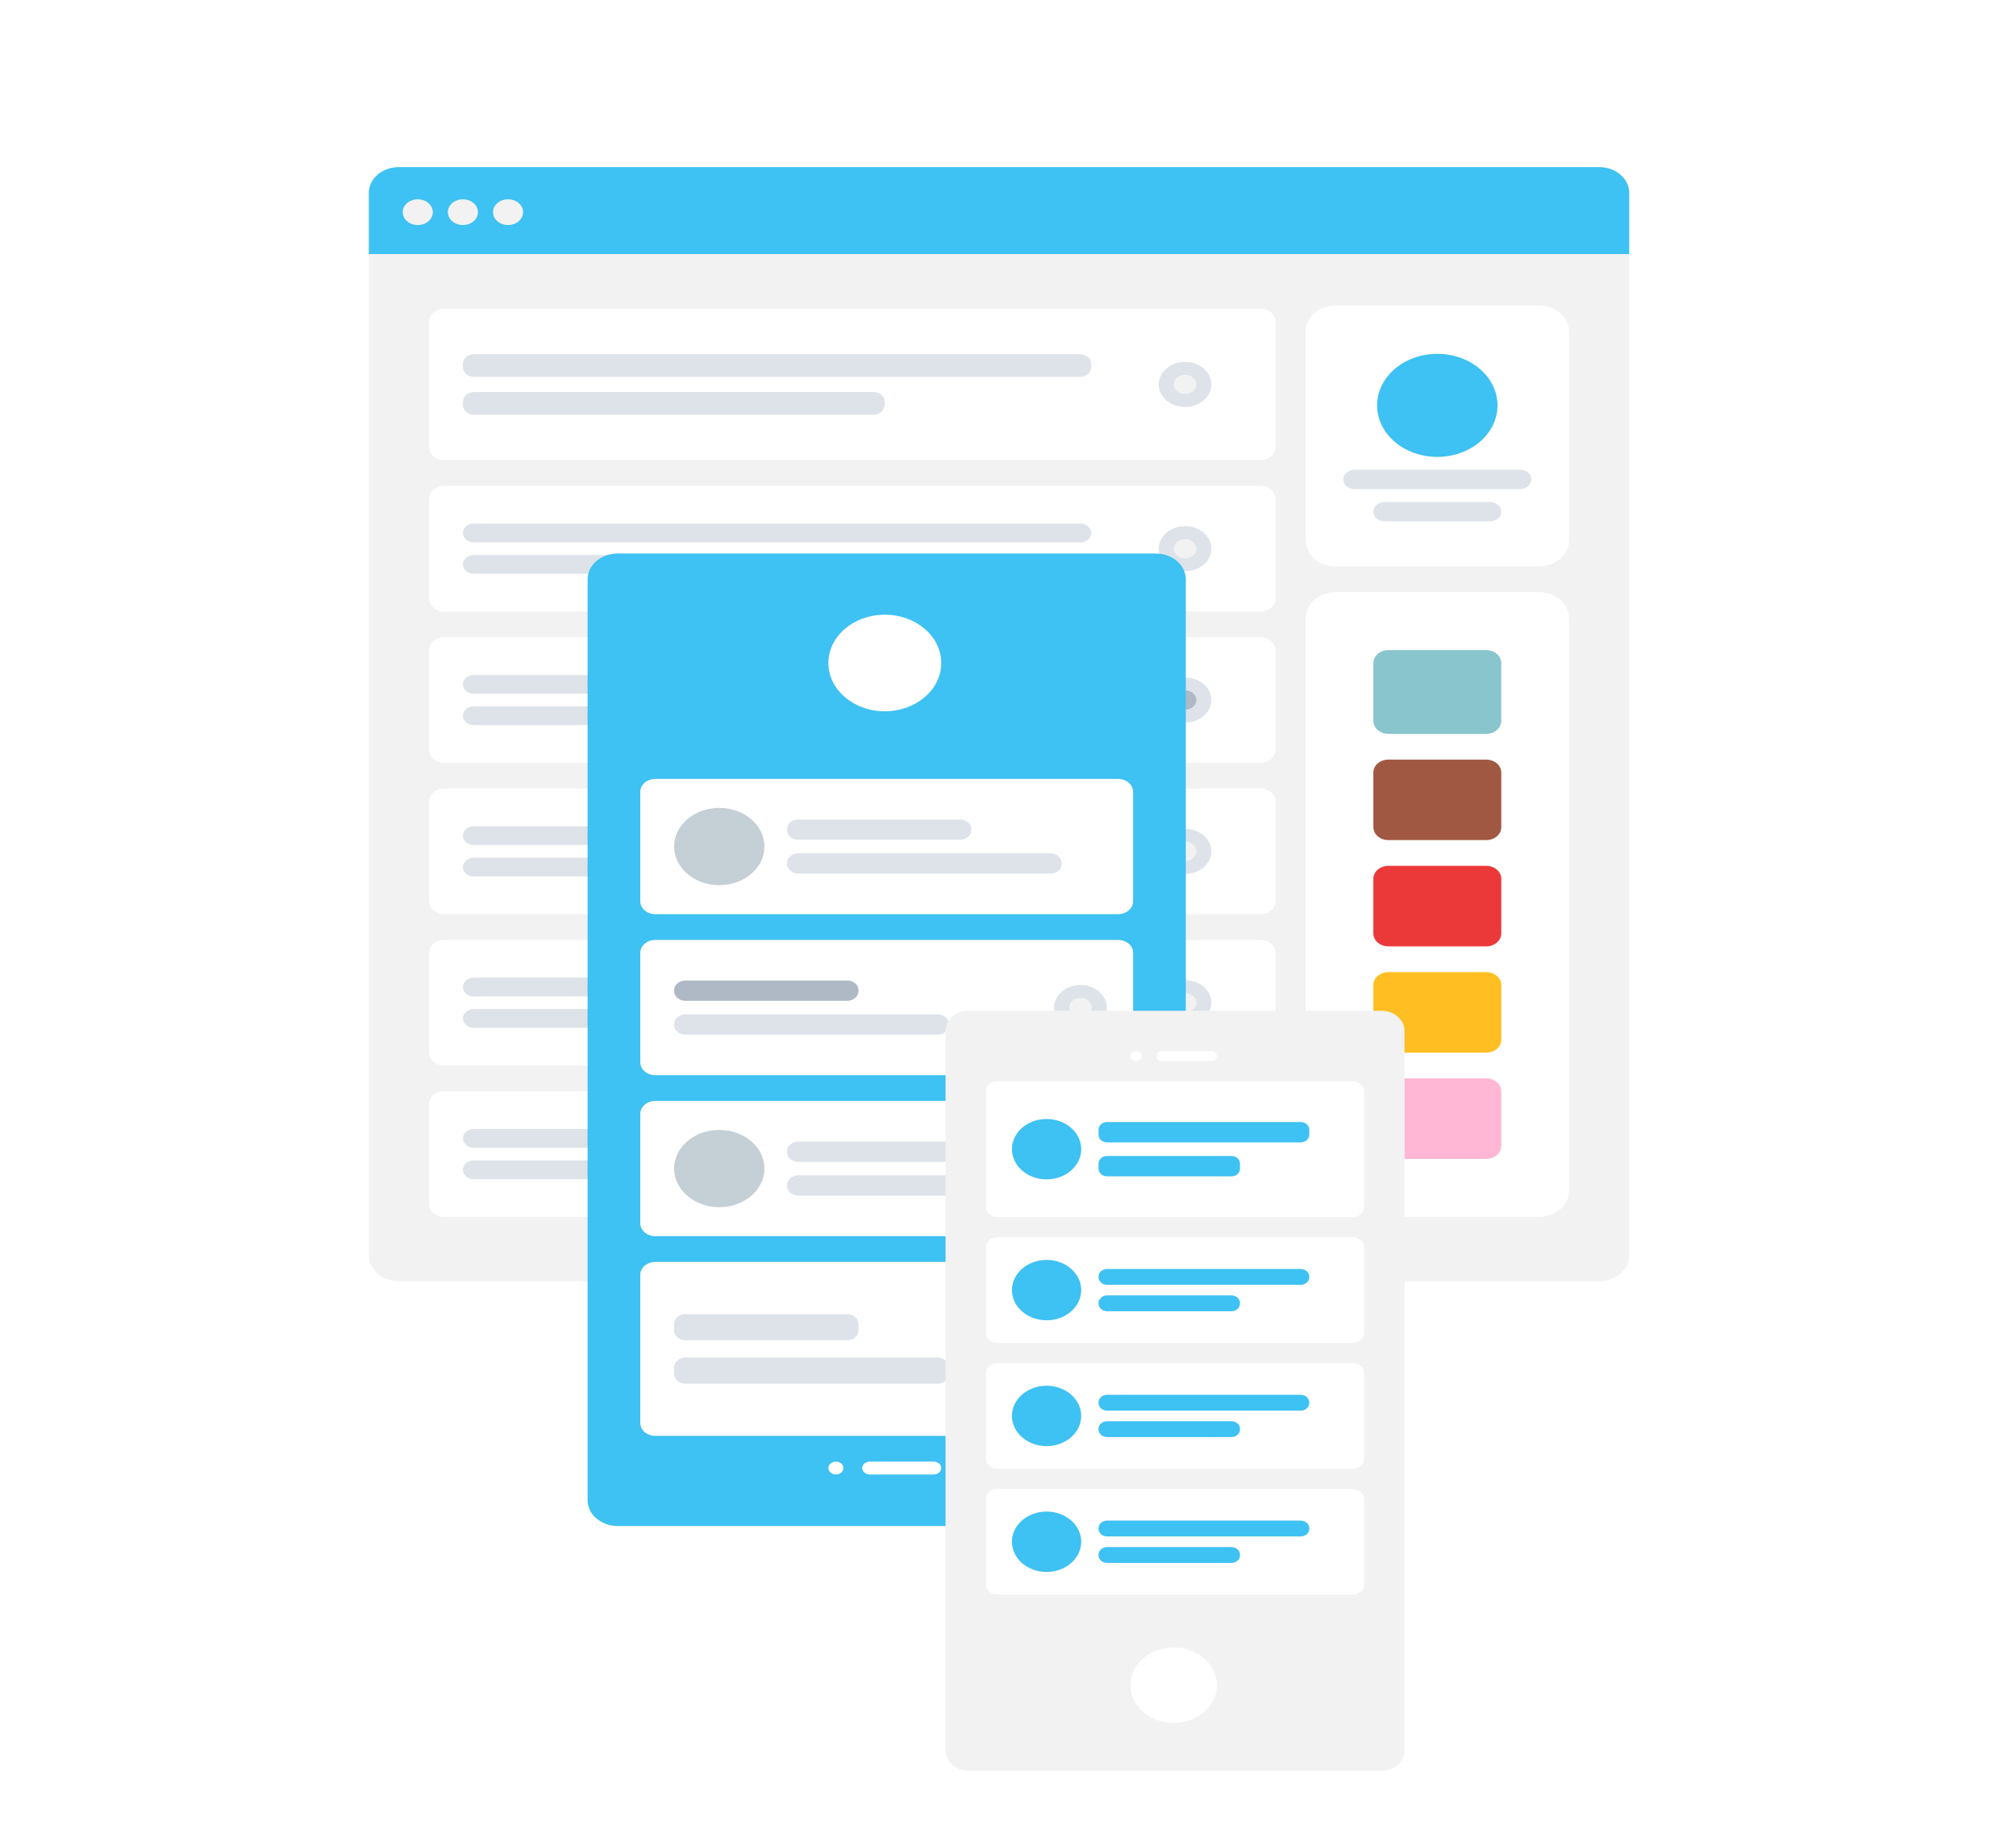 <svg width="139" height="127" viewBox="0 0 139 127" fill="none" xmlns="http://www.w3.org/2000/svg">
<rect x="0" y="0" width="139" height="127" fill="#333333" stroke="none"/>
<g clip-path="url(#clip0)">
<rect width="139" height="127" fill="white"/>
<path d="M110.255 11.519H27.507C26.361 11.519 25.432 12.314 25.432 13.295V86.557C25.432 87.538 26.361 88.333 27.507 88.333H110.255C111.401 88.333 112.33 87.538 112.33 86.557V13.295C112.33 12.314 111.401 11.519 110.255 11.519Z" fill="#F2F2F2"/>
<path d="M106.104 21.065H92.097C90.951 21.065 90.022 21.86 90.022 22.841V37.272C90.022 38.252 90.951 39.048 92.097 39.048H106.104C107.25 39.048 108.179 38.252 108.179 37.272V22.841C108.179 21.86 107.25 21.065 106.104 21.065Z" fill="white"/>
<path d="M99.1 31.499C101.393 31.499 103.251 29.909 103.251 27.947C103.251 25.986 101.393 24.395 99.1 24.395C96.808 24.395 94.95 25.986 94.95 27.947C94.95 29.909 96.808 31.499 99.1 31.499Z" fill="#3EC1F3"/>
<path d="M104.807 32.388H93.394C92.964 32.388 92.616 32.686 92.616 33.053C92.616 33.421 92.964 33.719 93.394 33.719H104.807C105.237 33.719 105.585 33.421 105.585 33.053C105.585 32.686 105.237 32.388 104.807 32.388Z" fill="#DDE3E9"/>
<path d="M102.732 34.608H95.469C95.039 34.608 94.691 34.906 94.691 35.274C94.691 35.641 95.039 35.94 95.469 35.94H102.732C103.162 35.94 103.51 35.641 103.51 35.274C103.51 34.906 103.162 34.608 102.732 34.608Z" fill="#DDE3E9"/>
<path fill-rule="evenodd" clip-rule="evenodd" d="M27.507 11.519H110.255C111.401 11.519 112.33 12.314 112.33 13.295V17.513H25.432V13.295C25.432 12.314 26.361 11.519 27.507 11.519Z" fill="#3EC1F3"/>
<path d="M28.804 15.515C29.377 15.515 29.842 15.117 29.842 14.627C29.842 14.136 29.377 13.739 28.804 13.739C28.231 13.739 27.767 14.136 27.767 14.627C27.767 15.117 28.231 15.515 28.804 15.515Z" fill="#F2F2F2"/>
<path d="M31.917 15.515C32.49 15.515 32.955 15.117 32.955 14.627C32.955 14.136 32.49 13.739 31.917 13.739C31.344 13.739 30.879 14.136 30.879 14.627C30.879 15.117 31.344 15.515 31.917 15.515Z" fill="#F2F2F2"/>
<path d="M35.03 15.515C35.603 15.515 36.067 15.117 36.067 14.627C36.067 14.136 35.603 13.739 35.03 13.739C34.457 13.739 33.992 14.136 33.992 14.627C33.992 15.117 34.457 15.515 35.03 15.515Z" fill="#F2F2F2"/>
<path d="M106.104 40.824H92.097C90.951 40.824 90.022 41.619 90.022 42.6V82.117C90.022 83.098 90.951 83.893 92.097 83.893H106.104C107.25 83.893 108.179 83.098 108.179 82.117V42.6C108.179 41.619 107.25 40.824 106.104 40.824Z" fill="white"/>
<path d="M102.473 44.82H95.728C95.155 44.82 94.691 45.217 94.691 45.708V49.704C94.691 50.194 95.155 50.592 95.728 50.592H102.473C103.046 50.592 103.51 50.194 103.51 49.704V45.708C103.51 45.217 103.046 44.82 102.473 44.82Z" fill="#89C5CC"/>
<path d="M102.473 52.368H95.728C95.155 52.368 94.691 52.766 94.691 53.256V57.03C94.691 57.521 95.155 57.918 95.728 57.918H102.473C103.046 57.918 103.51 57.521 103.51 57.03V53.256C103.51 52.766 103.046 52.368 102.473 52.368Z" fill="#A15842"/>
<path d="M102.473 59.694H95.728C95.155 59.694 94.691 60.092 94.691 60.582V64.356C94.691 64.847 95.155 65.245 95.728 65.245H102.473C103.046 65.245 103.51 64.847 103.51 64.356V60.582C103.51 60.092 103.046 59.694 102.473 59.694Z" fill="#EB3939"/>
<path d="M102.473 74.347H95.728C95.155 74.347 94.691 74.744 94.691 75.235V79.009C94.691 79.499 95.155 79.897 95.728 79.897H102.473C103.046 79.897 103.51 79.499 103.51 79.009V75.235C103.51 74.744 103.046 74.347 102.473 74.347Z" fill="#FFB7D5"/>
<path d="M102.473 67.02H95.728C95.155 67.02 94.691 67.418 94.691 67.909V71.683C94.691 72.173 95.155 72.571 95.728 72.571H102.473C103.046 72.571 103.51 72.173 103.51 71.683V67.909C103.51 67.418 103.046 67.02 102.473 67.02Z" fill="#FFBE21"/>
<path d="M86.909 21.287H30.62C30.047 21.287 29.582 21.685 29.582 22.175V30.833C29.582 31.324 30.047 31.721 30.62 31.721H86.909C87.482 31.721 87.947 31.324 87.947 30.833V22.175C87.947 21.685 87.482 21.287 86.909 21.287Z" fill="white"/>
<path d="M74.458 24.417H32.695C32.265 24.417 31.917 24.716 31.917 25.083V25.317C31.917 25.684 32.265 25.983 32.695 25.983H74.458C74.888 25.983 75.236 25.684 75.236 25.317V25.083C75.236 24.716 74.888 24.417 74.458 24.417Z" fill="#DDE3E9"/>
<path d="M60.216 27.026H32.695C32.265 27.026 31.917 27.324 31.917 27.692V27.925C31.917 28.293 32.265 28.591 32.695 28.591H60.216C60.646 28.591 60.994 28.293 60.994 27.925V27.692C60.994 27.324 60.646 27.026 60.216 27.026Z" fill="#DDE3E9"/>
<path d="M81.709 28.058C82.712 28.058 83.525 27.363 83.525 26.504C83.525 25.646 82.712 24.95 81.709 24.95C80.706 24.95 79.893 25.646 79.893 26.504C79.893 27.363 80.706 28.058 81.709 28.058Z" fill="#DDE3E9"/>
<path d="M81.709 27.17C82.139 27.17 82.487 26.872 82.487 26.504C82.487 26.137 82.139 25.838 81.709 25.838C81.279 25.838 80.931 26.137 80.931 26.504C80.931 26.872 81.279 27.17 81.709 27.17Z" fill="#F2F2F2"/>
<path d="M86.909 33.498H30.62C30.047 33.498 29.582 33.895 29.582 34.386V41.268C29.582 41.758 30.047 42.156 30.62 42.156H86.909C87.482 42.156 87.947 41.758 87.947 41.268V34.386C87.947 33.895 87.482 33.498 86.909 33.498Z" fill="white"/>
<path d="M74.477 36.095H32.676C32.257 36.095 31.917 36.386 31.917 36.744C31.917 37.103 32.257 37.394 32.676 37.394H74.477C74.896 37.394 75.236 37.103 75.236 36.744C75.236 36.386 74.896 36.095 74.477 36.095Z" fill="#DDE3E9"/>
<path d="M60.235 38.26H32.676C32.257 38.26 31.917 38.55 31.917 38.909C31.917 39.268 32.257 39.558 32.676 39.558H60.235C60.654 39.558 60.994 39.268 60.994 38.909C60.994 38.55 60.654 38.26 60.235 38.26Z" fill="#DDE3E9"/>
<path d="M81.709 39.381C82.712 39.381 83.525 38.685 83.525 37.827C83.525 36.968 82.712 36.273 81.709 36.273C80.706 36.273 79.893 36.968 79.893 37.827C79.893 38.685 80.706 39.381 81.709 39.381Z" fill="#DDE3E9"/>
<path d="M81.709 38.493C82.139 38.493 82.487 38.194 82.487 37.827C82.487 37.459 82.139 37.161 81.709 37.161C81.279 37.161 80.931 37.459 80.931 37.827C80.931 38.194 81.279 38.493 81.709 38.493Z" fill="#F2F2F2"/>
<path d="M86.909 43.932H30.62C30.047 43.932 29.582 44.329 29.582 44.82V51.702C29.582 52.193 30.047 52.59 30.62 52.59H86.909C87.482 52.59 87.947 52.193 87.947 51.702V44.82C87.947 44.329 87.482 43.932 86.909 43.932Z" fill="white"/>
<path d="M74.477 46.529H32.676C32.257 46.529 31.917 46.82 31.917 47.179C31.917 47.537 32.257 47.828 32.676 47.828H74.477C74.896 47.828 75.236 47.537 75.236 47.179C75.236 46.82 74.896 46.529 74.477 46.529Z" fill="#DDE3E9"/>
<path d="M60.235 48.694H32.676C32.257 48.694 31.917 48.985 31.917 49.343C31.917 49.702 32.257 49.993 32.676 49.993H60.235C60.654 49.993 60.994 49.702 60.994 49.343C60.994 48.985 60.654 48.694 60.235 48.694Z" fill="#DDE3E9"/>
<path d="M81.709 49.815C82.712 49.815 83.525 49.119 83.525 48.261C83.525 47.403 82.712 46.707 81.709 46.707C80.706 46.707 79.893 47.403 79.893 48.261C79.893 49.119 80.706 49.815 81.709 49.815Z" fill="#DDE3E9"/>
<path d="M81.709 48.927C82.139 48.927 82.487 48.629 82.487 48.261C82.487 47.893 82.139 47.595 81.709 47.595C81.279 47.595 80.931 47.893 80.931 48.261C80.931 48.629 81.279 48.927 81.709 48.927Z" fill="#AFB9C5"/>
<path d="M86.909 75.235H30.62C30.047 75.235 29.582 75.632 29.582 76.123V83.005C29.582 83.496 30.047 83.893 30.62 83.893H86.909C87.482 83.893 87.947 83.496 87.947 83.005V76.123C87.947 75.632 87.482 75.235 86.909 75.235Z" fill="white"/>
<path d="M74.477 77.832H32.676C32.257 77.832 31.917 78.123 31.917 78.482C31.917 78.84 32.257 79.131 32.676 79.131H74.477C74.896 79.131 75.236 78.84 75.236 78.482C75.236 78.123 74.896 77.832 74.477 77.832Z" fill="#DDE3E9"/>
<path d="M60.235 79.997H32.676C32.257 79.997 31.917 80.287 31.917 80.646C31.917 81.005 32.257 81.296 32.676 81.296H60.235C60.654 81.296 60.994 81.005 60.994 80.646C60.994 80.287 60.654 79.997 60.235 79.997Z" fill="#DDE3E9"/>
<path d="M81.709 81.118C82.712 81.118 83.525 80.422 83.525 79.564C83.525 78.706 82.712 78.01 81.709 78.01C80.706 78.01 79.893 78.706 79.893 79.564C79.893 80.422 80.706 81.118 81.709 81.118Z" fill="#DDE3E9"/>
<path d="M81.709 80.23C82.139 80.23 82.487 79.932 82.487 79.564C82.487 79.196 82.139 78.898 81.709 78.898C81.279 78.898 80.931 79.196 80.931 79.564C80.931 79.932 81.279 80.23 81.709 80.23Z" fill="#F2F2F2"/>
<path d="M86.909 64.8H30.62C30.047 64.8 29.582 65.198 29.582 65.689V72.571C29.582 73.061 30.047 73.459 30.62 73.459H86.909C87.482 73.459 87.947 73.061 87.947 72.571V65.689C87.947 65.198 87.482 64.8 86.909 64.8Z" fill="white"/>
<path d="M74.477 67.398H32.676C32.257 67.398 31.917 67.689 31.917 68.047C31.917 68.406 32.257 68.697 32.676 68.697H74.477C74.896 68.697 75.236 68.406 75.236 68.047C75.236 67.689 74.896 67.398 74.477 67.398Z" fill="#DDE3E9"/>
<path d="M60.235 69.562H32.676C32.257 69.562 31.917 69.853 31.917 70.212C31.917 70.57 32.257 70.861 32.676 70.861H60.235C60.654 70.861 60.994 70.57 60.994 70.212C60.994 69.853 60.654 69.562 60.235 69.562Z" fill="#DDE3E9"/>
<path d="M81.709 70.684C82.712 70.684 83.525 69.988 83.525 69.13C83.525 68.271 82.712 67.576 81.709 67.576C80.706 67.576 79.893 68.271 79.893 69.13C79.893 69.988 80.706 70.684 81.709 70.684Z" fill="#DDE3E9"/>
<path d="M81.709 69.796C82.139 69.796 82.487 69.497 82.487 69.13C82.487 68.762 82.139 68.464 81.709 68.464C81.279 68.464 80.931 68.762 80.931 69.13C80.931 69.497 81.279 69.796 81.709 69.796Z" fill="#F2F2F2"/>
<path d="M86.909 54.366H30.62C30.047 54.366 29.582 54.764 29.582 55.254V62.136C29.582 62.627 30.047 63.024 30.62 63.024H86.909C87.482 63.024 87.947 62.627 87.947 62.136V55.254C87.947 54.764 87.482 54.366 86.909 54.366Z" fill="white"/>
<path d="M74.477 56.964H32.676C32.257 56.964 31.917 57.254 31.917 57.613C31.917 57.972 32.257 58.262 32.676 58.262H74.477C74.896 58.262 75.236 57.972 75.236 57.613C75.236 57.254 74.896 56.964 74.477 56.964Z" fill="#DDE3E9"/>
<path d="M60.235 59.128H32.676C32.257 59.128 31.917 59.419 31.917 59.778C31.917 60.136 32.257 60.427 32.676 60.427H60.235C60.654 60.427 60.994 60.136 60.994 59.778C60.994 59.419 60.654 59.128 60.235 59.128Z" fill="#DDE3E9"/>
<path d="M81.709 60.249C82.712 60.249 83.525 59.554 83.525 58.695C83.525 57.837 82.712 57.141 81.709 57.141C80.706 57.141 79.893 57.837 79.893 58.695C79.893 59.554 80.706 60.249 81.709 60.249Z" fill="#DDE3E9"/>
<path d="M81.709 59.361C82.139 59.361 82.487 59.063 82.487 58.695C82.487 58.327 82.139 58.029 81.709 58.029C81.279 58.029 80.931 58.327 80.931 58.695C80.931 59.063 81.279 59.361 81.709 59.361Z" fill="#F2F2F2"/>
<path d="M79.683 105.206H42.589C41.443 105.206 40.514 104.411 40.514 103.43V39.936C40.514 38.955 41.443 38.16 42.589 38.16H79.683C80.829 38.16 81.758 38.955 81.758 39.936V103.43C81.758 104.411 80.829 105.206 79.683 105.206Z" fill="#3EC1F3"/>
<path d="M61.006 42.378C63.155 42.378 64.897 43.869 64.897 45.708C64.897 47.547 63.155 49.038 61.006 49.038C58.857 49.038 57.115 47.547 57.115 45.708C57.115 43.869 58.857 42.378 61.006 42.378Z" fill="white"/>
<path d="M57.634 100.766C57.921 100.766 58.153 100.964 58.153 101.21C58.153 101.455 57.921 101.654 57.634 101.654C57.348 101.654 57.115 101.455 57.115 101.21C57.115 100.964 57.348 100.766 57.634 100.766Z" fill="white"/>
<path d="M64.379 101.654H59.969C59.682 101.654 59.45 101.455 59.45 101.21C59.45 100.964 59.682 100.766 59.969 100.766H64.379C64.665 100.766 64.897 100.964 64.897 101.21C64.897 101.455 64.665 101.654 64.379 101.654Z" fill="white"/>
<path d="M77.089 98.99H45.183C44.61 98.99 44.146 98.592 44.146 98.102V87.889C44.146 87.399 44.61 87.001 45.183 87.001H77.089C77.662 87.001 78.126 87.399 78.126 87.889V98.102C78.126 98.592 77.662 98.99 77.089 98.99Z" fill="white"/>
<path d="M64.638 95.393H47.258C46.828 95.393 46.48 95.095 46.48 94.727V94.261C46.48 93.893 46.828 93.595 47.258 93.595H64.638C65.068 93.595 65.416 93.893 65.416 94.261V94.727C65.416 95.095 65.068 95.393 64.638 95.393Z" fill="#DDE3E9"/>
<path d="M58.412 92.396H47.258C46.828 92.396 46.48 92.098 46.48 91.73V91.264C46.48 90.896 46.828 90.598 47.258 90.598H58.412C58.842 90.598 59.191 90.896 59.191 91.264V91.73C59.191 92.098 58.842 92.396 58.412 92.396Z" fill="#DDE3E9"/>
<path d="M74.495 91.441C75.498 91.441 76.311 92.137 76.311 92.995C76.311 93.854 75.498 94.549 74.495 94.549C73.492 94.549 72.679 93.854 72.679 92.995C72.679 92.137 73.492 91.441 74.495 91.441Z" fill="#DDE3E9"/>
<path d="M74.495 92.329C74.925 92.329 75.273 92.627 75.273 92.995C75.273 93.363 74.925 93.661 74.495 93.661C74.065 93.661 73.717 93.363 73.717 92.995C73.717 92.627 74.065 92.329 74.495 92.329Z" fill="#F2F2F2"/>
<path d="M77.089 85.225H45.183C44.61 85.225 44.146 84.828 44.146 84.337V76.789C44.146 76.298 44.61 75.901 45.183 75.901H77.089C77.662 75.901 78.126 76.298 78.126 76.789V84.337C78.126 84.828 77.662 85.225 77.089 85.225Z" fill="white"/>
<path d="M72.42 82.428H55.04C54.61 82.428 54.262 82.13 54.262 81.762V81.695C54.262 81.327 54.61 81.029 55.04 81.029H72.42C72.85 81.029 73.198 81.327 73.198 81.695V81.762C73.198 82.13 72.85 82.428 72.42 82.428Z" fill="#DDE3E9"/>
<path d="M66.194 80.097H55.04C54.61 80.097 54.262 79.799 54.262 79.431V79.364C54.262 78.996 54.61 78.698 55.04 78.698H66.194C66.624 78.698 66.972 78.996 66.972 79.364V79.431C66.972 79.799 66.624 80.097 66.194 80.097Z" fill="#DDE3E9"/>
<path d="M49.593 77.899C51.312 77.899 52.706 79.092 52.706 80.563C52.706 82.034 51.312 83.227 49.593 83.227C47.874 83.227 46.48 82.034 46.48 80.563C46.48 79.092 47.874 77.899 49.593 77.899Z" fill="#C5CFD6"/>
<path d="M77.089 74.125H45.183C44.61 74.125 44.146 73.727 44.146 73.237V65.689C44.146 65.198 44.61 64.8 45.183 64.8H77.089C77.662 64.8 78.126 65.198 78.126 65.689V73.237C78.126 73.727 77.662 74.125 77.089 74.125Z" fill="white"/>
<path d="M64.638 71.328H47.258C46.829 71.328 46.48 71.029 46.48 70.661V70.595C46.48 70.227 46.829 69.929 47.258 69.929H64.638C65.068 69.929 65.416 70.227 65.416 70.595V70.661C65.416 71.029 65.068 71.328 64.638 71.328Z" fill="#DDE3E9"/>
<path d="M58.412 68.996H47.258C46.829 68.996 46.48 68.698 46.48 68.33V68.264C46.48 67.896 46.829 67.598 47.258 67.598H58.412C58.842 67.598 59.191 67.896 59.191 68.264V68.33C59.191 68.698 58.842 68.996 58.412 68.996Z" fill="#AFB9C5"/>
<path d="M74.495 67.909C75.498 67.909 76.311 68.604 76.311 69.463C76.311 70.321 75.498 71.017 74.495 71.017C73.492 71.017 72.679 70.321 72.679 69.463C72.679 68.604 73.492 67.909 74.495 67.909Z" fill="#DDE3E9"/>
<path d="M74.495 68.797C74.925 68.797 75.273 69.095 75.273 69.463C75.273 69.83 74.925 70.129 74.495 70.129C74.065 70.129 73.717 69.83 73.717 69.463C73.717 69.095 74.065 68.797 74.495 68.797Z" fill="#F2F2F2"/>
<path d="M77.089 63.024H45.183C44.61 63.024 44.146 62.627 44.146 62.136V54.588C44.146 54.098 44.61 53.7 45.183 53.7H77.089C77.662 53.7 78.126 54.098 78.126 54.588V62.136C78.126 62.627 77.662 63.024 77.089 63.024Z" fill="white"/>
<path d="M72.42 60.227H55.04C54.61 60.227 54.262 59.929 54.262 59.561V59.495C54.262 59.127 54.61 58.828 55.04 58.828H72.42C72.85 58.828 73.198 59.127 73.198 59.495V59.561C73.198 59.929 72.85 60.227 72.42 60.227Z" fill="#DDE3E9"/>
<path d="M66.194 57.896H55.04C54.61 57.896 54.262 57.598 54.262 57.23V57.163C54.262 56.796 54.61 56.497 55.04 56.497H66.194C66.624 56.497 66.972 56.796 66.972 57.163V57.23C66.972 57.598 66.624 57.896 66.194 57.896Z" fill="#DDE3E9"/>
<path d="M49.593 55.698C51.312 55.698 52.706 56.891 52.706 58.362C52.706 59.834 51.312 61.026 49.593 61.026C47.874 61.026 46.48 59.834 46.48 58.362C46.48 56.891 47.874 55.698 49.593 55.698Z" fill="#C5CFD6"/>
<path d="M95.248 69.685H66.786C65.907 69.685 65.194 70.306 65.194 71.073V120.69C65.194 121.457 65.907 122.078 66.786 122.078H95.248C96.127 122.078 96.84 121.457 96.84 120.69V71.073C96.84 70.306 96.127 69.685 95.248 69.685Z" fill="#F2F2F2"/>
<path d="M80.917 118.782C82.566 118.782 83.903 117.617 83.903 116.18C83.903 114.742 82.566 113.577 80.917 113.577C79.269 113.577 77.932 114.742 77.932 116.18C77.932 117.617 79.269 118.782 80.917 118.782Z" fill="white"/>
<path d="M78.33 73.154C78.55 73.154 78.728 72.999 78.728 72.807C78.728 72.616 78.55 72.46 78.33 72.46C78.11 72.46 77.932 72.616 77.932 72.807C77.932 72.999 78.11 73.154 78.33 73.154Z" fill="white"/>
<path d="M83.505 72.46H80.121C79.901 72.46 79.723 72.616 79.723 72.807C79.723 72.999 79.901 73.154 80.121 73.154H83.505C83.725 73.154 83.903 72.999 83.903 72.807C83.903 72.616 83.725 72.46 83.505 72.46Z" fill="white"/>
<path d="M93.257 74.542H68.776C68.337 74.542 67.98 74.853 67.98 75.236V83.217C67.98 83.6 68.337 83.911 68.776 83.911H93.257C93.697 83.911 94.054 83.6 94.054 83.217V75.236C94.054 74.853 93.697 74.542 93.257 74.542Z" fill="white"/>
<path d="M89.675 77.353H76.34C76.01 77.353 75.743 77.586 75.743 77.873V78.238C75.743 78.525 76.01 78.758 76.34 78.758H89.675C90.005 78.758 90.272 78.525 90.272 78.238V77.873C90.272 77.586 90.005 77.353 89.675 77.353Z" fill="#3EC1F3"/>
<path d="M84.898 79.695H76.34C76.01 79.695 75.743 79.928 75.743 80.215V80.58C75.743 80.867 76.01 81.1 76.34 81.1H84.898C85.228 81.1 85.495 80.867 85.495 80.58V80.215C85.495 79.928 85.228 79.695 84.898 79.695Z" fill="#3EC1F3"/>
<path d="M72.16 81.308C73.479 81.308 74.548 80.376 74.548 79.227C74.548 78.077 73.479 77.145 72.16 77.145C70.841 77.145 69.772 78.077 69.772 79.227C69.772 80.376 70.841 81.308 72.16 81.308Z" fill="#3EC1F3"/>
<path d="M93.257 85.299H68.776C68.337 85.299 67.98 85.609 67.98 85.993V91.891C67.98 92.274 68.337 92.585 68.776 92.585H93.257C93.697 92.585 94.054 92.274 94.054 91.891V85.993C94.054 85.609 93.697 85.299 93.257 85.299Z" fill="white"/>
<path d="M89.675 87.485H76.34C76.01 87.485 75.743 87.718 75.743 88.005V88.057C75.743 88.344 76.01 88.578 76.34 88.578H89.675C90.005 88.578 90.272 88.344 90.272 88.057V88.005C90.272 87.718 90.005 87.485 89.675 87.485Z" fill="#3EC1F3"/>
<path d="M84.898 89.306H76.34C76.01 89.306 75.743 89.539 75.743 89.827V89.879C75.743 90.166 76.01 90.399 76.34 90.399H84.898C85.228 90.399 85.495 90.166 85.495 89.879V89.827C85.495 89.539 85.228 89.306 84.898 89.306Z" fill="#3EC1F3"/>
<path d="M72.16 91.024C73.479 91.024 74.548 90.092 74.548 88.942C74.548 87.792 73.479 86.86 72.16 86.86C70.841 86.86 69.772 87.792 69.772 88.942C69.772 90.092 70.841 91.024 72.16 91.024Z" fill="#3EC1F3"/>
<path d="M93.257 93.973H68.776C68.337 93.973 67.98 94.284 67.98 94.667V100.566C67.98 100.949 68.337 101.26 68.776 101.26H93.257C93.697 101.26 94.054 100.949 94.054 100.566V94.667C94.054 94.284 93.697 93.973 93.257 93.973Z" fill="white"/>
<path d="M89.675 96.159H76.34C76.01 96.159 75.743 96.392 75.743 96.68V96.731C75.743 97.019 76.01 97.252 76.34 97.252H89.675C90.005 97.252 90.272 97.019 90.272 96.731V96.68C90.272 96.392 90.005 96.159 89.675 96.159Z" fill="#3EC1F3"/>
<path d="M84.898 97.981H76.34C76.01 97.981 75.743 98.214 75.743 98.501V98.553C75.743 98.841 76.01 99.074 76.34 99.074H84.898C85.228 99.074 85.495 98.841 85.495 98.553V98.501C85.495 98.214 85.228 97.981 84.898 97.981Z" fill="#3EC1F3"/>
<path d="M72.16 99.698C73.479 99.698 74.548 98.766 74.548 97.616C74.548 96.466 73.479 95.534 72.16 95.534C70.841 95.534 69.772 96.466 69.772 97.616C69.772 98.766 70.841 99.698 72.16 99.698Z" fill="#3EC1F3"/>
<path d="M93.257 102.647H68.776C68.337 102.647 67.98 102.958 67.98 103.341V109.24C67.98 109.623 68.337 109.934 68.776 109.934H93.257C93.697 109.934 94.054 109.623 94.054 109.24V103.341C94.054 102.958 93.697 102.647 93.257 102.647Z" fill="white"/>
<path d="M89.675 104.833H76.34C76.01 104.833 75.743 105.066 75.743 105.354V105.406C75.743 105.693 76.01 105.926 76.34 105.926H89.675C90.005 105.926 90.272 105.693 90.272 105.406V105.354C90.272 105.066 90.005 104.833 89.675 104.833Z" fill="#3EC1F3"/>
<path d="M84.898 106.655H76.34C76.01 106.655 75.743 106.888 75.743 107.176V107.228C75.743 107.515 76.01 107.748 76.34 107.748H84.898C85.228 107.748 85.495 107.515 85.495 107.228V107.176C85.495 106.888 85.228 106.655 84.898 106.655Z" fill="#3EC1F3"/>
<path d="M72.16 108.373C73.479 108.373 74.548 107.441 74.548 106.291C74.548 105.141 73.479 104.209 72.16 104.209C70.841 104.209 69.772 105.141 69.772 106.291C69.772 107.441 70.841 108.373 72.16 108.373Z" fill="#3EC1F3"/>
</g>
<defs>
<clipPath id="clip0">
<rect width="139" height="127" fill="white"/>
</clipPath>
</defs>
</svg>
